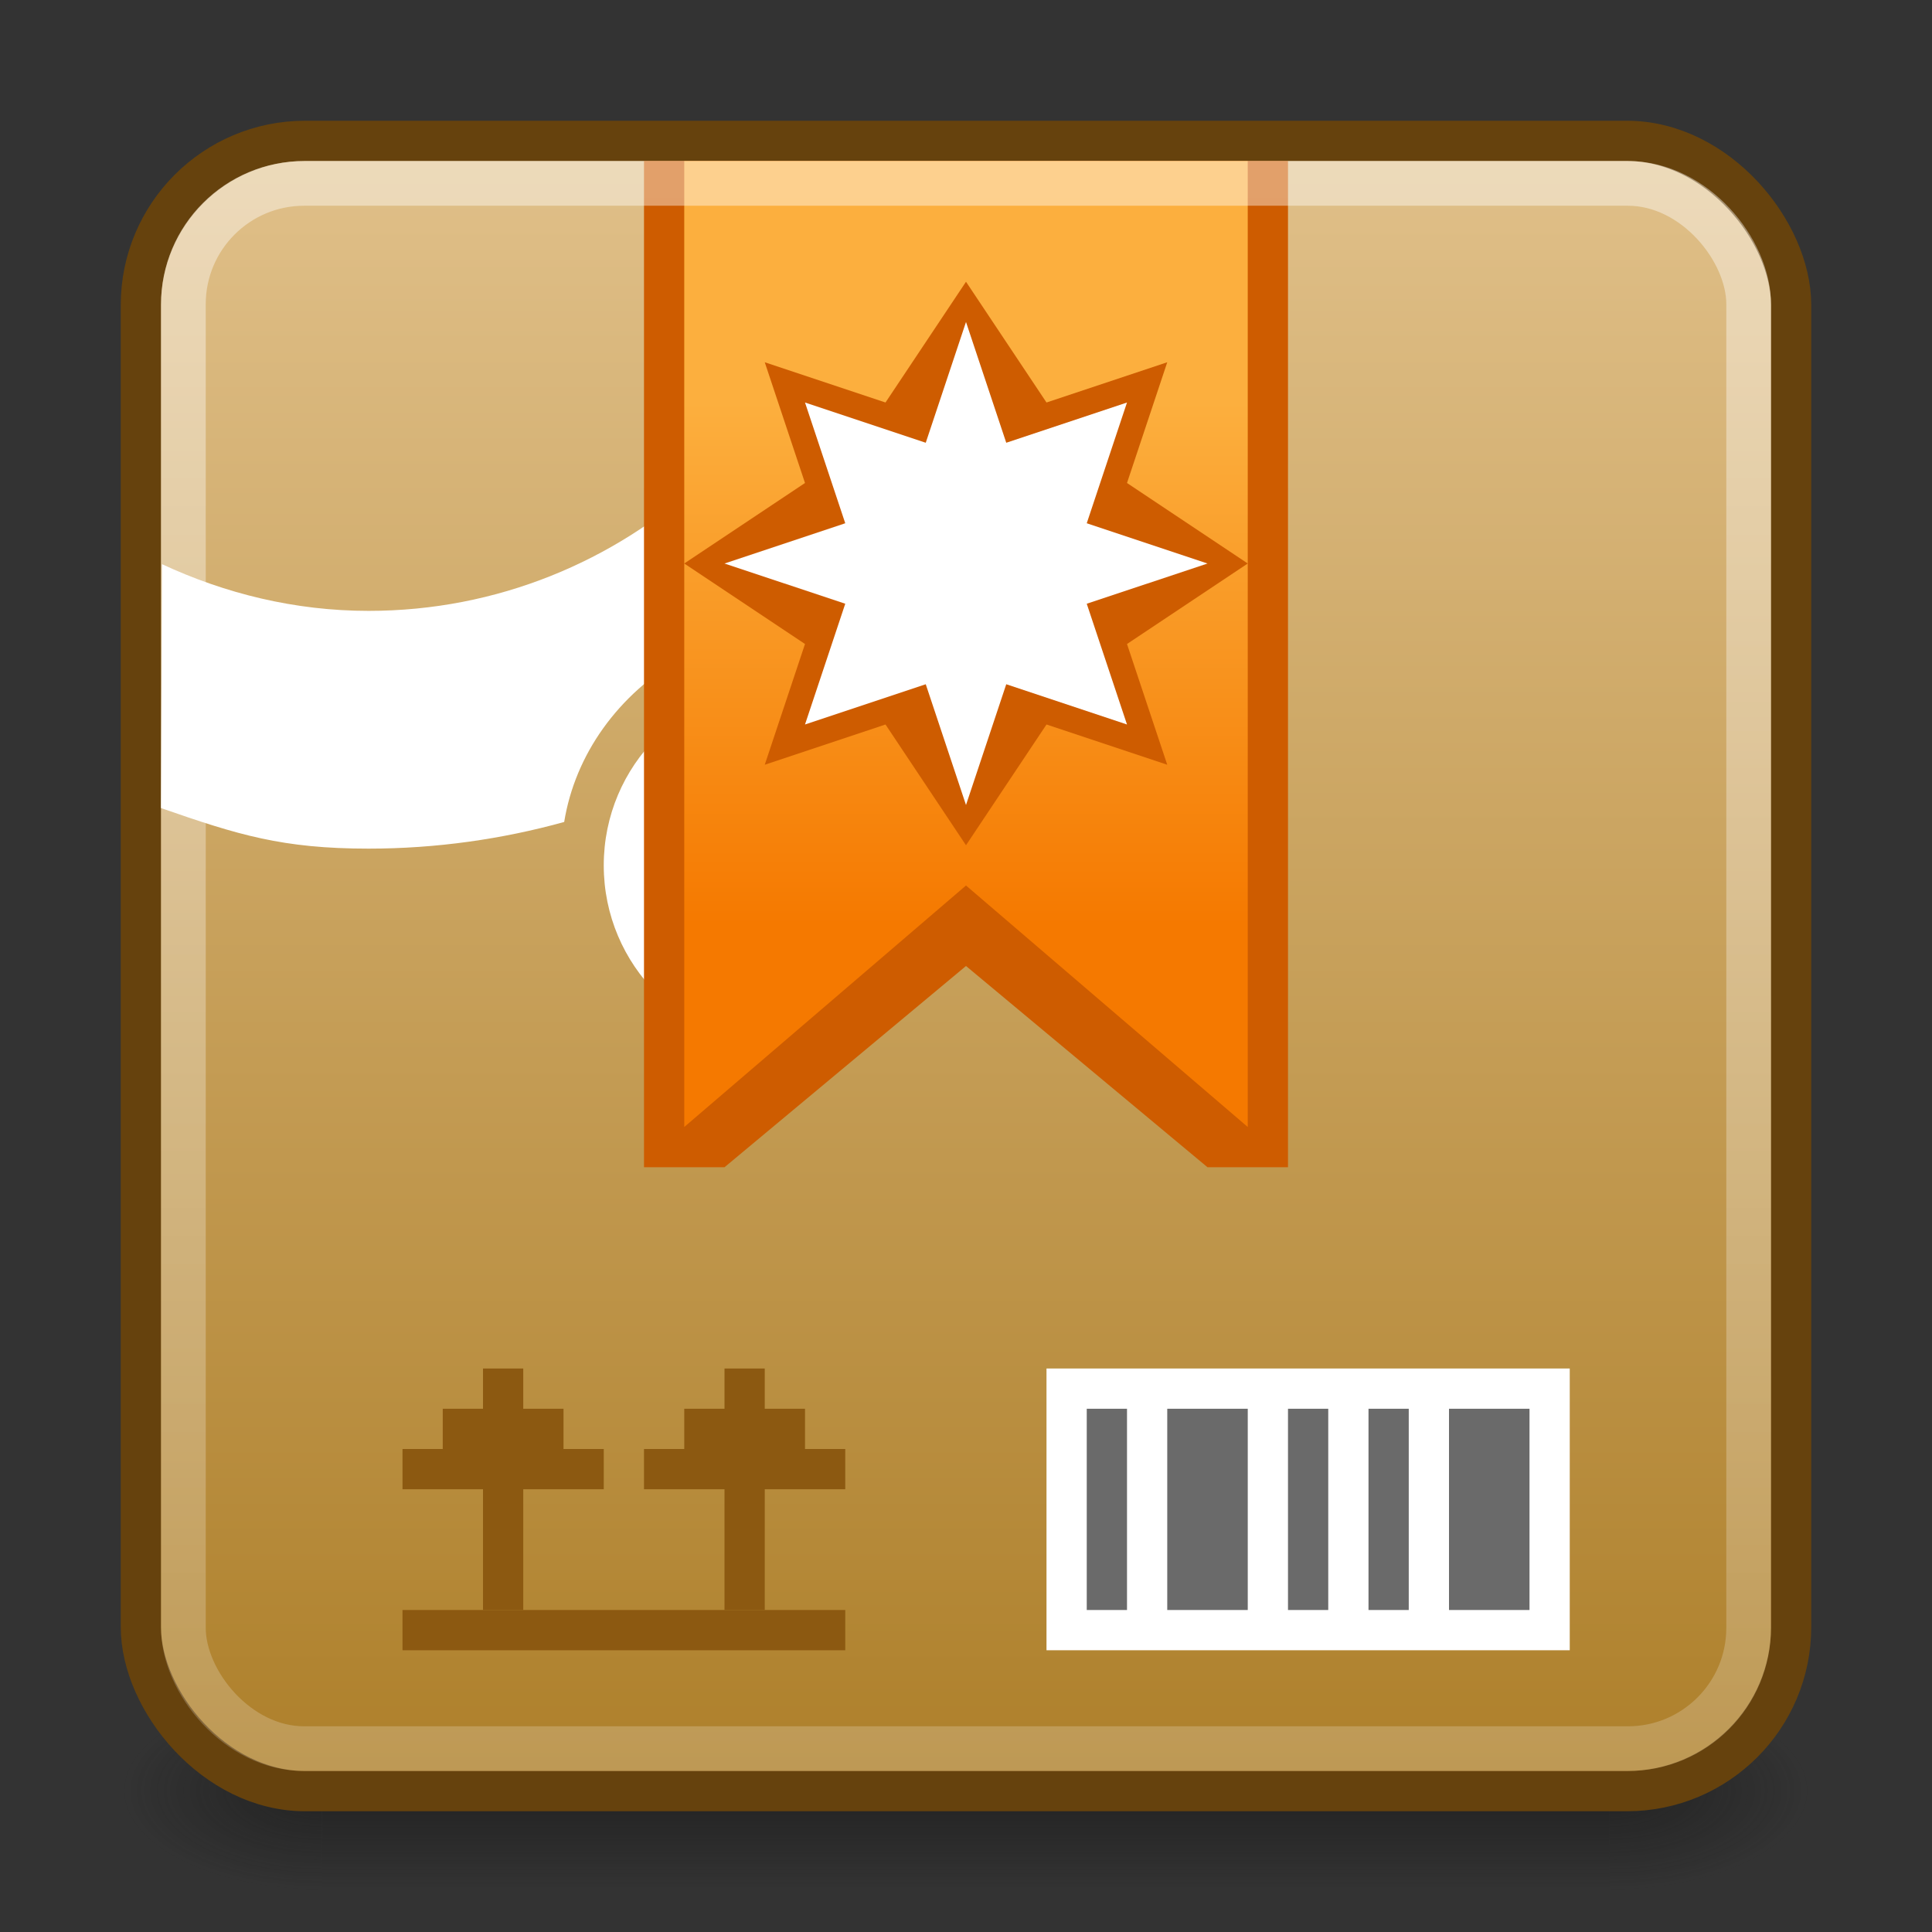 <?xml version="1.0" encoding="UTF-8" standalone="no"?>
<svg
   xmlns:dc="http://purl.org/dc/elements/1.1/"
   xmlns:cc="http://creativecommons.org/ns#"
   xmlns:rdf="http://www.w3.org/1999/02/22-rdf-syntax-ns#"
   xmlns:svg="http://www.w3.org/2000/svg"
   xmlns="http://www.w3.org/2000/svg"
   xmlns:xlink="http://www.w3.org/1999/xlink"
   xmlns:sodipodi="http://sodipodi.sourceforge.net/DTD/sodipodi-0.dtd"
   xmlns:inkscape="http://www.inkscape.org/namespaces/inkscape"
   viewBox="0 0 48 48"
   id="svg2"
   version="1.1"
   inkscape:version="0.91 r13725"
   width="100%"
   height="100%"
   sodipodi:docname="software-properties.svg">
  <rect x="0" y="0" width="48" height="48" fill="#333333" stroke="none"/>
  <sodipodi:namedview
     pagecolor="#ffffff"
     bordercolor="#666666"
     borderopacity="1"
     objecttolerance="10"
     gridtolerance="10"
     guidetolerance="10"
     inkscape:pageopacity="0"
     inkscape:pageshadow="2"
     inkscape:window-width="1366"
     inkscape:window-height="704"
     id="namedview54"
     showgrid="true"
     inkscape:zoom="5.6568545"
     inkscape:cx="45.560844"
     inkscape:cy="31.110695"
     inkscape:window-x="0"
     inkscape:window-y="27"
     inkscape:window-maximized="1"
     inkscape:current-layer="svg2"
     inkscape:snap-bbox="true"
     inkscape:snap-nodes="true"
     inkscape:snap-page="false"
     inkscape:snap-center="true"
     inkscape:snap-object-midpoints="true"
     inkscape:snap-to-guides="false"
     inkscape:bbox-nodes="true"
     inkscape:bbox-paths="true"
     inkscape:snap-global="true"
     inkscape:showpageshadow="false"
     inkscape:snap-bbox-edge-midpoints="true">
    <inkscape:grid
       type="xygrid"
       id="grid3009"
       empspacing="5"
       visible="true"
       enabled="true"
       snapvisiblegridlinesonly="true" />
  </sodipodi:namedview>
  <defs
     id="defs4">
    <linearGradient
       inkscape:collect="always"
       xlink:href="#linearGradient5190"
       id="linearGradient3018-8"
       gradientUnits="userSpaceOnUse"
       gradientTransform="matrix(1.213,0,0,1.533,-23.62,5.233)"
       x1="41"
       y1="12.891"
       x2="41"
       y2="4.413" />
    <linearGradient
       id="linearGradient5190">
      <stop
         id="stop5192"
         offset="0"
         style="stop-color:#f57900;stop-opacity:1;" />
      <stop
         id="stop5194"
         offset="1"
         style="stop-color:#fcaf3e;stop-opacity:1" />
    </linearGradient>
    <radialGradient
       gradientTransform="matrix(1.813,0,0,1.4,29.418,-17.4)"
       gradientUnits="userSpaceOnUse"
       xlink:href="#linearGradient3688-166-749-2-324"
       id="radialGradient3013-896"
       fy="43.5"
       fx="4.993"
       r="2.5"
       cy="43.5"
       cx="4.993" />
    <linearGradient
       id="linearGradient3688-166-749-2-324">
      <stop
         offset="0"
         style="stop-color:#181818;stop-opacity:1"
         id="stop3216" />
      <stop
         offset="1"
         style="stop-color:#181818;stop-opacity:0"
         id="stop3218" />
    </linearGradient>
    <radialGradient
       gradientTransform="matrix(1.813,0,0,1.4,-18.582,-104.4)"
       gradientUnits="userSpaceOnUse"
       xlink:href="#linearGradient3688-166-749-2-324"
       id="radialGradient3015-826"
       fy="43.5"
       fx="4.993"
       r="2.5"
       cy="43.5"
       cx="4.993" />
    <linearGradient
       gradientUnits="userSpaceOnUse"
       xlink:href="#linearGradient3702-501-757-6-946"
       id="linearGradient4360"
       y2="39.999"
       x2="25.058"
       y1="47.028"
       x1="25.058"
       gradientTransform="matrix(1.034,0,0,1,-0.816,-3.7562839e-5)" />
    <linearGradient
       id="linearGradient3702-501-757-6-946">
      <stop
         offset="0"
         style="stop-color:#181818;stop-opacity:0"
         id="stop3228" />
      <stop
         offset="0.5"
         style="stop-color:#181818;stop-opacity:1"
         id="stop3230" />
      <stop
         offset="1"
         style="stop-color:#181818;stop-opacity:0"
         id="stop3232" />
    </linearGradient>
    <linearGradient
       gradientUnits="userSpaceOnUse"
       id="linearGradient3157-5-2"
       x1="-37.262"
       x2="-11.929"
       gradientTransform="matrix(0,-1.618,-2.06,0,-17.981,-16.306)"
       y2="-16.012"
       y1="-16.012">
      <stop
         offset="0"
         stop-color="#ae802b"
         id="stop29" />
      <stop
         offset="1"
         stop-color="#e1c18b"
         id="stop31" />
    </linearGradient>
    <linearGradient
       gradientUnits="userSpaceOnUse"
       id="linearGradient998-1"
       x1="6.406"
       x2="41.369"
       gradientTransform="matrix(0,2.542,-2.16,0,-22.019,-26.708)">
      <stop
         offset="0"
         stop-color="#fff"
         stop-opacity=".5"
         id="stop19-0" />
      <stop
         offset="1"
         stop-color="#fff"
         stop-opacity="0"
         id="stop21-4" />
    </linearGradient>
  </defs>
  <g
     transform="matrix(1.105,0,0,0.714,-2.526,13.429)"
     id="g3712-0"
     style="opacity:0.6">
    <g
       id="g4253">
      <rect
         style="fill:url(#radialGradient3013-896);fill-opacity:1;stroke:none"
         id="rect2801-4"
         y="40"
         x="38.476"
         height="7"
         width="4.524" />
      <rect
         style="fill:url(#radialGradient3015-826);fill-opacity:1;stroke:none"
         id="rect3696-8"
         transform="scale(-1,-1)"
         y="-47"
         x="-9.524"
         height="7"
         width="4.524" />
      <rect
         style="fill:url(#linearGradient4360);fill-opacity:1;stroke:none"
         id="rect3700-7"
         y="40"
         x="9.524"
         height="7"
         width="28.952" />
    </g>
  </g>
  <rect
     style="color:#000000;clip-rule:nonzero;display:inline;overflow:visible;visibility:visible;opacity:1;isolation:auto;mix-blend-mode:normal;color-interpolation:sRGB;color-interpolation-filters:linearRGB;solid-color:#000000;solid-opacity:1;fill:url(#linearGradient3157-5-2);fill-opacity:1;fill-rule:nonzero;stroke:#66420d;stroke-width:1;stroke-linecap:round;stroke-linejoin:round;stroke-miterlimit:4;stroke-dasharray:none;stroke-dashoffset:0;stroke-opacity:1;marker:none;color-rendering:auto;image-rendering:auto;shape-rendering:auto;text-rendering:auto;enable-background:accumulate"
     id="rect4164"
     width="41"
     height="41"
     x="3.5"
     y="3.5"
     ry="4.079" />
  <path
     d="m 26,34 13,0 0,7 -13,0 z"
     id="path49"
     inkscape:connector-curvature="0"
     style="fill:#ffffff" />
  <path
     d="m 27,35 0,5 1,0 0,-5 -1,0 z m 2,0 0,5 2,0 0,-5 -2,0 z m 3,0 0,5 1,0 0,-5 -1,0 z m 2,0 0,5 1,0 0,-5 -1,0 z m 2,0 0,5 2,0 0,-5 -2,0 z"
     id="path51"
     inkscape:connector-curvature="0"
     style="fill:#6a6a6a" />
  <path
     d="m 10,41 0,-1 11,0 0,1 z"
     id="path53"
     inkscape:connector-curvature="0"
     style="fill:#8c5911" />
  <path
     d="m 12,34 0,1 -1,0 0,1 -1,0 0,1 2,0 0,3 1,0 0,-3 2,0 0,-1 -1,0 0,-1 -1,0 0,-1 z"
     id="path55"
     inkscape:connector-curvature="0"
     style="fill:#8c5911" />
  <path
     d="m 18,34 0,1 -1,0 0,1 -1,0 0,1 2,0 0,3 1,0 0,-3 2,0 0,-1 -1,0 0,-1 -1,0 0,-1 z"
     id="path57"
     inkscape:connector-curvature="0"
     style="fill:#8c5911" />
  <path
     inkscape:connector-curvature="0"
     style="fill:#ffffff"
     d="m 27.32,4 -5.961,0.025 c -0.548,6.237 -5.823,11.152 -12.201,11.152 -1.838,0 -3.569,-0.433 -5.133,-1.16 L 4,20.076 c 1.913,0.667 3.014,1.008 5.158,1.008 1.681,0 3.315,-0.235 4.859,-0.662 0.273,-1.679 1.337,-3.168 2.926,-4.086 1.589,-0.918 3.434,-0.987 5.023,-0.387 C 25.057,12.91 27.027,8.604 27.32,4 Z"
     id="path4254" />
  <circle
     style="color:#000000;clip-rule:nonzero;display:inline;overflow:visible;visibility:visible;opacity:1;isolation:auto;mix-blend-mode:normal;color-interpolation:sRGB;color-interpolation-filters:linearRGB;solid-color:#000000;solid-opacity:1;fill:#ffffff;fill-opacity:1;fill-rule:evenodd;stroke:none;stroke-width:1;stroke-linecap:butt;stroke-linejoin:miter;stroke-miterlimit:4;stroke-dasharray:none;stroke-dashoffset:0;stroke-opacity:1;marker:none;color-rendering:auto;image-rendering:auto;shape-rendering:auto;text-rendering:auto;enable-background:accumulate"
     id="path4256"
     cx="19.5"
     cy="21.5"
     r="4.5" />
  <g
     id="g4249"
     transform="translate(0,-2)">
    <path
       sodipodi:nodetypes="cccccccc"
       inkscape:connector-curvature="0"
       id="path3026"
       d="m 16,6 0,25 2,0 6,-5 6,5 2,0 0,-25 z"
       style="color:#000000;font-style:normal;font-variant:normal;font-weight:normal;font-stretch:normal;font-size:medium;line-height:normal;font-family:Sans;-inkscape-font-specification:Sans;text-indent:0;text-align:start;text-decoration:none;text-decoration-line:none;letter-spacing:normal;word-spacing:normal;text-transform:none;direction:ltr;block-progression:tb;writing-mode:lr-tb;baseline-shift:baseline;text-anchor:start;display:inline;overflow:visible;visibility:visible;fill:#ce5c00;fill-opacity:1;fill-rule:nonzero;stroke:none;stroke-width:1;marker:none;enable-background:accumulate" />
    <path
       style="color:#000000;display:inline;overflow:visible;visibility:visible;fill:url(#linearGradient3018-8);fill-opacity:1;fill-rule:nonzero;stroke:none;stroke-width:1;marker:none;enable-background:accumulate"
       d="m 17,6 14,0 0,24 -7,-6 -7,6 z"
       id="path3016"
       inkscape:connector-curvature="0"
       sodipodi:nodetypes="cccccc" />
    <path
       style="color:#000000;display:inline;overflow:visible;visibility:visible;fill:#ce5c00;fill-opacity:1;fill-rule:nonzero;stroke:none;stroke-width:1;marker:none;enable-background:accumulate"
       d="m 29,21 -3,-1 -2,3 -2,-3 -3,1 1,-3 -3,-2 3,-2 -1,-3 3,1 2,-3 2,3 3,-1 -1,3 3,2 -3,2 z"
       id="path3056"
       inkscape:connector-curvature="0"
       sodipodi:nodetypes="ccccccccccccccccc" />
    <path
       sodipodi:nodetypes="ccccccccccccccccc"
       inkscape:connector-curvature="0"
       id="path3888"
       d="m 28,20 -3,-1 -1,3 -1,-3 -3,1 1,-3 -3,-1 3,-1 -1,-3 3,1 1,-3 1,3 3,-1 -1,3 3,1 -3,1 z"
       style="color:#000000;display:inline;overflow:visible;visibility:visible;fill:#ffffff;fill-opacity:1;fill-rule:nonzero;stroke:none;stroke-width:0.907;marker:none;enable-background:accumulate" />
  </g>
  <rect
     style="color:#000000;clip-rule:nonzero;display:inline;overflow:visible;visibility:visible;opacity:1;isolation:auto;mix-blend-mode:normal;color-interpolation:sRGB;color-interpolation-filters:linearRGB;solid-color:#000000;solid-opacity:1;fill:none;fill-opacity:1;fill-rule:nonzero;stroke:url(#linearGradient998-1);stroke-width:1.111;stroke-linecap:round;stroke-linejoin:round;stroke-miterlimit:4;stroke-dasharray:none;stroke-dashoffset:0;stroke-opacity:1;marker:none;color-rendering:auto;image-rendering:auto;shape-rendering:auto;text-rendering:auto;enable-background:accumulate"
     id="rect4191"
     width="38.889"
     height="38.889"
     x="4.556"
     y="4.556"
     ry="3" />
</svg>
